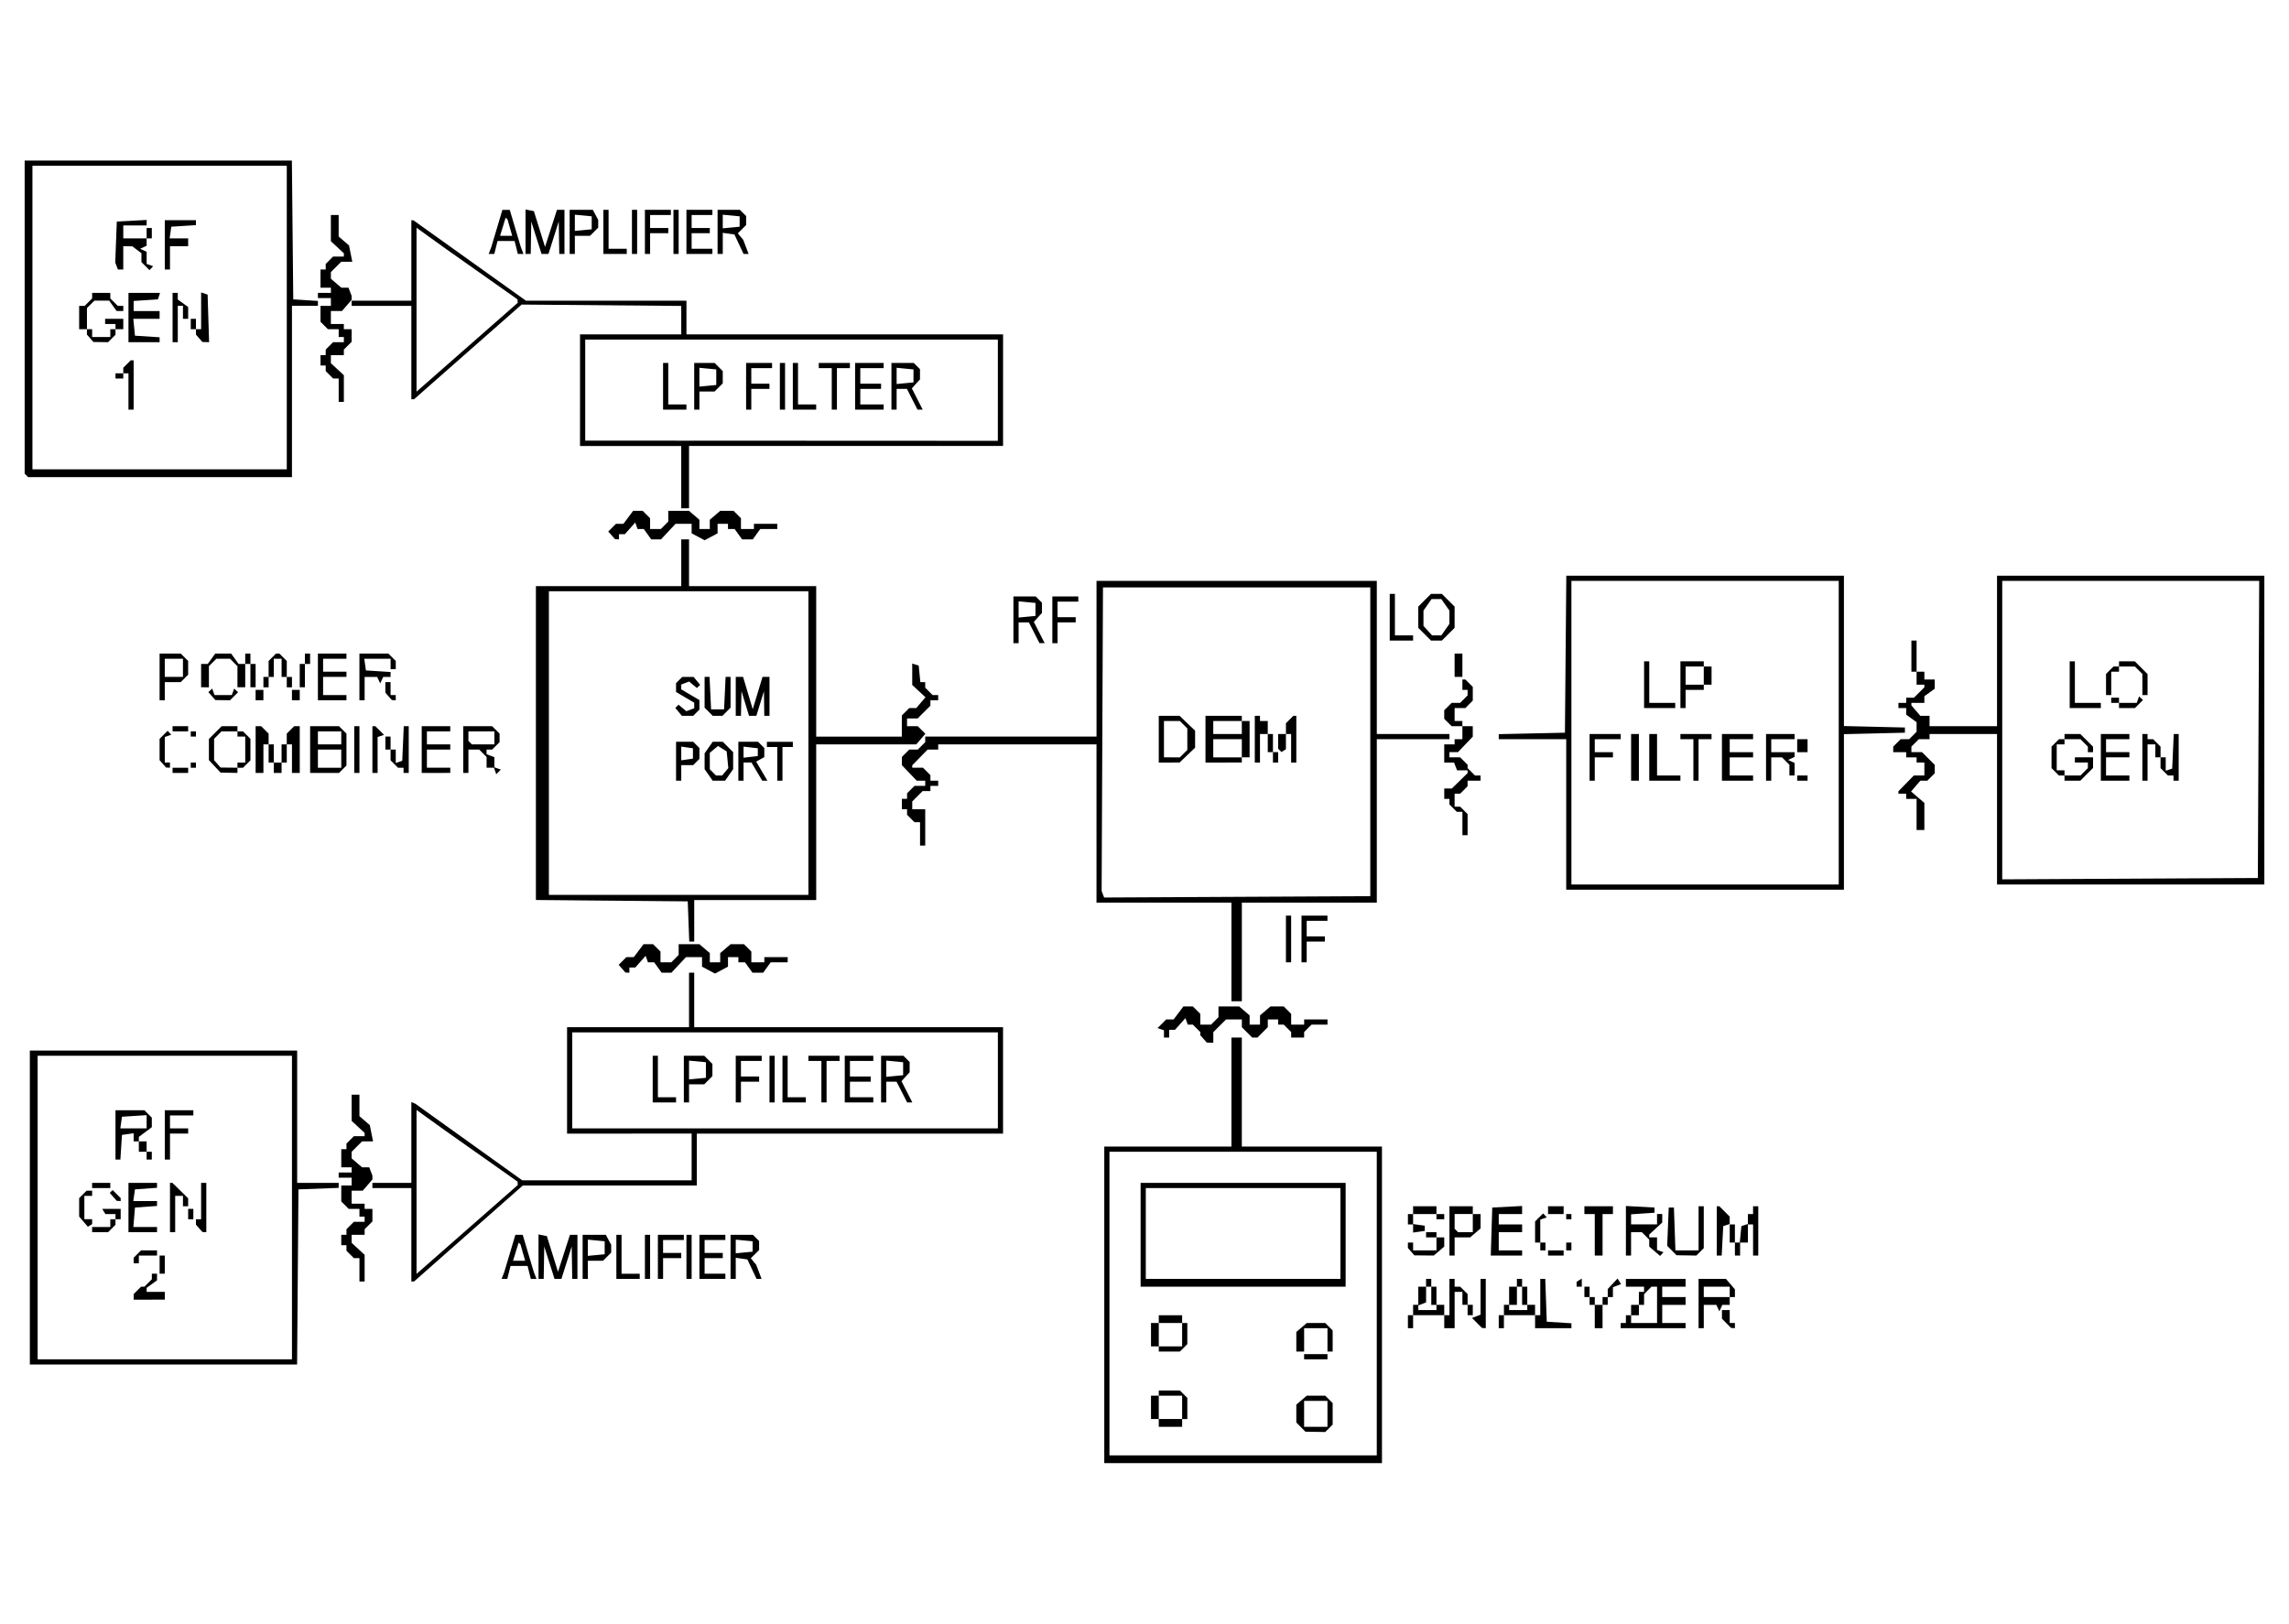 <?xml version="1.0" encoding="UTF-8" standalone="no"?>
<svg
   width="148mm"
   height="105mm"
   version="1.1"
   id="svg96"
   sodipodi:docname="Application_Note_AN009-Mini-Circuits-003.svg"
   inkscape:version="1.4.2 (ebf0e940d0, 2025-05-08)"
   inkscape:export-filename="Gilbert_cell_icon.svg"
   inkscape:export-xdpi="96"
   inkscape:export-ydpi="96"
   xml:space="preserve"
   xmlns:inkscape="http://www.inkscape.org/namespaces/inkscape"
   xmlns:sodipodi="http://sodipodi.sourceforge.net/DTD/sodipodi-0.dtd"
   xmlns="http://www.w3.org/2000/svg"
   xmlns:svg="http://www.w3.org/2000/svg"><defs
     id="defs96" /><sodipodi:namedview
     id="namedview96"
     pagecolor="#ffffff"
     bordercolor="#000000"
     borderopacity="0.25"
     inkscape:showpageshadow="2"
     inkscape:pageopacity="0.0"
     inkscape:pagecheckerboard="0"
     inkscape:deskcolor="#d1d1d1"
     showguides="true"
     inkscape:zoom="0.91770833"
     inkscape:cx="225.56186"
     inkscape:cy="206.49262"
     inkscape:window-width="1362"
     inkscape:window-height="638"
     inkscape:window-x="0"
     inkscape:window-y="20"
     inkscape:window-maximized="1"
     inkscape:current-layer="svg96"
     inkscape:document-units="mm"><inkscape:page
       x="0"
       y="0"
       width="559.37"
       height="396.85"
       id="page2"
       margin="0"
       bleed="0" /></sodipodi:namedview><style
     type="text/css"
     id="style1">
.l0{
  fill: #000000;
  stroke: #000000;
  stroke-linecap:round;
  stroke-linejoin:round;
  stroke-width: 1.2;
  fill-opacity: 0;
  stroke-opacity: 0;
}
.l1{
  fill: #00ccee;
  stroke: #00ccee;
  stroke-linecap:round;
  stroke-linejoin:round;
  stroke-width: 1.2;
}
.l2{
  fill: #4f4f4f; fill-opacity: 0.2;
  stroke: #4f4f4f;
  stroke-linecap:round;
  stroke-linejoin:round;
  stroke-width: 1.2;
}
.l3{
  fill: #cccccc; fill-opacity: 0.5;
  stroke: #cccccc;
  stroke-linecap:round;
  stroke-linejoin:round;
  stroke-width: 1.2;
}
.l4{
  fill: #88dd00;
  stroke: #88dd00;
  stroke-linecap:round;
  stroke-linejoin:round;
  stroke-width: 1.2;
}
.l5{
  fill: #bb2200;
  stroke: #bb2200;
  stroke-linecap:round;
  stroke-linejoin:round;
  stroke-width: 1.2;
}
.l6{
  fill: #00ccee; fill-opacity: 0.5;
  stroke: #00ccee;
  stroke-linecap:round;
  stroke-linejoin:round;
  stroke-width: 1.2;
}
.l7{
  fill: #ff0000; fill-opacity: 0.5;
  stroke: #ff0000;
  stroke-linecap:round;
  stroke-linejoin:round;
  stroke-width: 1.2;
}
.l8{
  fill: #ffff00; fill-opacity: 0.5;
  stroke: #ffff00;
  stroke-linecap:round;
  stroke-linejoin:round;
  stroke-width: 1.2;
}
.l9{
  fill: #ffffff; fill-opacity: 0.5;
  stroke: #ffffff;
  stroke-linecap:round;
  stroke-linejoin:round;
  stroke-width: 1.2;
}
.l10{
  fill: #ff00ff;
  stroke: #ff00ff;
  stroke-linecap:round;
  stroke-linejoin:round;
  stroke-width: 1.2;
}
.l11{
  fill: #00ff00; fill-opacity: 0.5;
  stroke: #00ff00;
  stroke-linecap:round;
  stroke-linejoin:round;
  stroke-width: 1.2;
}
.l12{
  fill: #0000ff; fill-opacity: 0.5;
  stroke: #0000ff;
  stroke-linecap:round;
  stroke-linejoin:round;
  stroke-width: 1.2;
}
.l13{
  fill: #aaaa00; fill-opacity: 0.5;
  stroke: #aaaa00;
  stroke-linecap:round;
  stroke-linejoin:round;
  stroke-width: 1.2;
}
.l14{
  fill: #aaccaa; fill-opacity: 0.2;
  stroke: #aaccaa;
  stroke-linecap:round;
  stroke-linejoin:round;
  stroke-width: 1.2;
}
.l15{
  fill: #ff7777; fill-opacity: 0.5;
  stroke: #ff7777;
  stroke-linecap:round;
  stroke-linejoin:round;
  stroke-width: 1.2;
}
.l16{
  fill: #bfff81; fill-opacity: 0.5;
  stroke: #bfff81;
  stroke-linecap:round;
  stroke-linejoin:round;
  stroke-width: 1.2;
}
.l17{
  fill: #00ffcc; fill-opacity: 0.2;
  stroke: #00ffcc;
  stroke-linecap:round;
  stroke-linejoin:round;
  stroke-width: 1.2;
}
.l18{
  fill: #ce0097; fill-opacity: 0.5;
  stroke: #ce0097;
  stroke-linecap:round;
  stroke-linejoin:round;
  stroke-width: 1.2;
}
.l19{
  fill: #d2d46b; fill-opacity: 0.2;
  stroke: #d2d46b;
  stroke-linecap:round;
  stroke-linejoin:round;
  stroke-width: 1.2;
}
.l20{
  fill: #ef6158; fill-opacity: 0.2;
  stroke: #ef6158;
  stroke-linecap:round;
  stroke-linejoin:round;
  stroke-width: 1.2;
}
.l21{
  fill: #fdb200; fill-opacity: 0.2;
  stroke: #fdb200;
  stroke-linecap:round;
  stroke-linejoin:round;
  stroke-width: 1.2;
}
text {font-family: Sans-Serif;}
</style><rect
     class="l0"
     x="-120.148"
     y="-42.066"
     width="593.277"
     height="292.312"
     id="rect1" /><path
     style="fill:#000000"
     d="m 303.785,357.611 h -33.93 v -38.687 -38.687 h 15.538 15.538 v -13.318 -13.318 h 1.268 1.268 v 13.318 13.318 h 17.124 17.124 v 38.687 38.687 z m 0,-1.903 h 32.662 v -37.101 -37.101 h -32.662 -32.662 v 37.101 37.101 z m 17.645,-5.746 -2.424,-0.038 -1.11,-1.125 -1.11,-1.125 v -2.184 -2.184 l 1.276,-1.092 1.276,-1.092 h 2.258 2.258 l 0.906,0.906 0.906,0.906 v 2.627 2.627 l -0.906,0.906 -0.906,0.906 z m 0.113,-1.231 h 2.854 v -3.171 -3.171 h -2.854 -2.854 v 3.171 3.171 z m -35.516,0 h -2.854 v -0.951 -0.951 h -0.951 -0.951 v -2.854 -2.854 h 0.951 0.951 v -0.634 -0.634 h 2.582 2.582 l 0.906,0.906 0.906,0.906 v 2.582 2.582 h -0.634 -0.634 v 0.951 0.951 z m 0,-1.903 h 2.854 v -2.854 -2.854 h -2.854 -2.854 v 2.854 2.854 z m 35.516,-14.587 h -2.854 v -0.634 -0.634 h 2.854 2.854 v 0.634 0.634 z m -35.787,-1.903 h -2.582 v -0.634 -0.634 h -0.951 -0.951 v -2.854 -2.854 h 0.951 0.951 v -0.951 -0.951 h 2.854 2.854 v 0.951 0.951 h 0.634 0.634 v 2.582 2.582 l -0.906,0.906 -0.906,0.906 z m 0.272,-1.268 h 2.854 v -2.854 -2.854 h -2.854 -2.854 v 2.854 2.854 z m 31.71,1.268 h -0.951 v -2.396 -2.396 l 1.276,-1.092 1.276,-1.092 h 2.258 2.258 l 0.906,0.906 0.906,0.906 v 2.582 2.582 h -0.634 -0.634 v -2.854 -2.854 h -2.854 -2.854 v 2.854 2.854 z m -13.953,-15.855 h -25.051 v -12.684 -12.684 h 25.051 25.051 v 12.684 12.684 z m 0,-1.903 h 23.783 v -11.099 -11.099 h -23.783 -23.783 v 11.099 11.099 z M 39.947,333.511 H 7.293 v -38.369 -38.369 h 32.662 32.662 v 16.172 16.172 h 5.074 5.074 v 0.608 0.608 l -4.915,0.185 -4.915,0.185 -0.167,21.404 -0.167,21.404 z m 0.326,-1.268 H 71.348 V 295.142 258.041 H 40.272 9.196 v 37.101 37.101 z M 36.467,317.656 h -3.805 v -0.68 -0.679 l 0.906,-0.906 0.906,-0.906 h 0.408 0.408 l 0.906,-0.906 0.906,-0.906 v -0.68 -0.679 h 0.634 0.634 v 0.811 0.811 l -1.268,0.914 -1.268,0.914 v 0.494 0.494 h 2.22 2.22 v 0.951 0.951 z m 3.171,-6.342 h -0.634 v -2.22 -2.22 h 0.634 0.634 v 2.22 2.22 z m -6.342,-2.537 h -0.634 v -0.68 -0.679 l 0.906,-0.906 0.906,-0.906 h 1.948 1.948 v 0.634 0.634 h -2.22 -2.22 v 0.951 0.951 z m -8.834,-7.61 h -1.948 v -0.634 -0.634 h 2.22 2.22 v -0.951 -0.951 h 0.634 0.634 v -0.634 -0.634 H 26.991 25.76 l -0.392,-0.634 -0.392,-0.634 h 2.257 2.257 v 1.268 1.268 H 28.856 28.222 v 0.68 0.68 l -0.906,0.906 -0.906,0.906 z m 10.419,0 h -3.488 v -6.025 -6.025 h 3.488 3.488 v 0.598 0.598 l -2.695,0.195 -2.695,0.195 -0.203,1.427 -0.203,1.427 h 2.898 2.898 v 0.598 0.598 l -2.695,0.195 -2.695,0.195 -0.197,2.378 -0.197,2.378 h 2.892 2.892 v 0.634 0.634 z m 7.293,0 h -0.634 v -6.025 -6.025 h 0.295 0.295 l 1.924,1.881 1.924,1.881 v 0.973 0.973 h -0.634 -0.634 v -1.268 -1.268 h -0.951 -0.951 v 4.439 4.439 z m 7.769,-0.024 -0.476,-0.024 -0.793,-0.9 -0.793,-0.9 v -0.661 -0.661 h 0.634 0.634 v -4.439 -4.439 h 0.634 0.634 v 6.025 6.025 z m -27.951,-1.631 -0.521,0.322 -1.064,-1.243 -1.064,-1.243 v -2.258 -2.258 l 0.906,-0.906 0.906,-0.906 h 0.68 0.68 v 0.634 0.634 h -0.951 -0.951 v 2.854 2.854 h 0.951 0.951 v 0.597 0.597 z m 24.621,-1.516 h -0.634 v -1.268 -1.268 h 0.634 0.634 v 1.268 1.268 z m -17.599,-4.464 -0.476,-0.024 -0.857,-0.969 -0.857,-0.969 0.351,-0.351 0.351,-0.351 0.982,0.982 0.982,0.982 v 0.362 0.362 z m -4.281,-3.147 h -2.22 v -0.634 -0.634 h 2.22 2.22 v 0.634 0.634 z m 4.088,-6.976 h -0.599 v -6.025 -6.025 h 3.533 3.533 l 0.906,0.906 0.906,0.906 v 1.163 1.163 l -1.586,1.191 -1.586,1.191 v 0.545 0.545 h 0.951 0.951 v 1.268 1.268 h 0.634 0.634 v 0.951 0.951 h -0.634 -0.634 v -0.951 -0.951 h -0.951 -0.951 v -1.268 -1.268 h -0.634 -0.634 v -0.995 -0.995 l -1.427,0.203 -1.427,0.203 -0.193,3.012 -0.193,3.012 z m 3.796,-7.61 h 3.215 v -1.62 -1.62 l -3.012,0.193 -3.012,0.193 -0.203,1.427 -0.203,1.427 z m 8.289,7.61 h -0.634 v -6.025 -6.025 h 3.488 3.488 v 0.634 0.634 h -2.854 -2.854 v 1.586 1.586 h 2.22 2.22 v 0.634 0.634 h -2.22 -2.22 v 3.171 3.171 z m 303.785,41.223 h -0.634 v -1.586 -1.586 h 0.634 0.634 v -1.268 -1.268 h 0.634 0.634 v -2.22 -2.22 h 0.951 0.951 v -0.951 -0.951 h 0.634 0.634 v 0.951 0.951 h 0.634 0.634 v 2.22 2.22 h 0.951 0.951 v 1.268 1.268 h -3.805 -3.805 v 1.586 1.586 z m 4.122,-4.439 h 2.22 v -0.634 -0.634 h -0.634 -0.634 v -2.22 -2.22 h -0.634 -0.634 v 1.923 1.923 l -0.951,0.365 -0.951,0.365 v 0.566 0.566 z m 5.391,4.439 h -1.268 v -1.586 -1.586 h 0.634 0.634 v -4.439 -4.439 h 0.634 0.634 v 0.951 0.951 h 0.679 0.68 l 0.906,0.906 0.906,0.906 v 1.314 1.314 h 0.634 0.634 v 1.268 1.268 h -0.634 -0.634 v -1.268 -1.268 h -0.634 -0.634 v -1.586 -1.586 h -0.951 -0.951 v 4.439 4.439 z m 8.403,-0.038 -0.476,-0.038 -1.204,-1.215 -1.204,-1.215 1.045,-0.401 1.045,-0.401 v -4.372 -4.372 h 0.634 0.634 v 6.025 6.025 z m 4.281,0.038 h -0.634 v -1.586 -1.586 h 0.634 0.634 v -1.268 -1.268 h 0.634 0.634 v -2.22 -2.22 h 0.951 0.951 v -0.951 -0.951 h 0.634 0.634 v 0.951 0.951 h 0.634 0.634 v 2.22 2.22 h 0.951 0.951 v 1.268 1.268 h -3.805 -3.805 v 1.586 1.586 z m 4.122,-4.439 h 2.22 v -0.634 -0.634 h -0.634 -0.634 v -2.22 -2.22 h -0.634 -0.634 v 2.22 2.22 h -0.951 -0.951 v 0.634 0.634 z m 8.562,4.439 h -4.439 v -1.586 -1.586 h 0.634 0.634 v -4.439 -4.439 h 0.609 0.609 l 0.184,5.232 0.184,5.232 3.012,0.193 3.012,0.193 v 0.599 0.599 z m 11.099,0 h -0.951 v -2.854 -2.854 h -0.634 -0.634 v -0.951 -0.951 h -0.634 -0.634 v -1.268 -1.268 h 0.634 0.634 v 1.268 1.268 h 0.634 0.634 v 0.951 0.951 h 0.951 0.951 v -0.951 -0.951 h 0.634 0.634 v -0.978 -0.978 l 1.201,-1.29 1.201,-1.29 0.424,0.686 0.424,0.686 -0.992,0.38 -0.992,0.38 v 1.201 1.201 h -0.634 -0.634 v 0.951 0.951 h -0.634 -0.634 v 2.854 2.854 z m 13.318,0 h -7.928 v -0.634 -0.634 h 0.634 0.634 v -0.951 -0.951 h 0.634 0.634 v -1.268 -1.268 h 0.951 0.951 v -1.586 -1.586 h 0.634 0.634 v -0.634 -0.634 h -2.22 -2.22 v -0.951 -0.951 h 7.293 7.293 v 0.951 0.951 h -2.854 -2.854 v 1.268 1.268 h 2.854 2.854 v 0.951 0.951 h -2.854 -2.854 v 2.22 2.22 h 2.854 2.854 v 0.634 0.634 z m -2.22,-1.268 h 3.171 v -4.439 -4.439 h -0.68 -0.68 l -0.906,0.906 -0.906,0.906 v 1.314 1.314 h -0.634 -0.634 v 1.268 1.268 h -0.951 -0.951 v 0.951 0.951 z m 13.953,1.268 h -0.634 v -6.025 -6.025 h 3.347 3.347 l 1.092,1.276 1.092,1.276 v 0.944 0.944 h -0.634 -0.634 v 0.951 0.951 h -0.898 -0.898 l -0.37,0.793 -0.37,0.793 -0.37,-0.793 -0.37,-0.793 h -1.533 -1.533 v 2.854 2.854 z m 3.805,-7.61 h 3.171 v -1.268 -1.268 h -3.171 -3.171 v 1.268 1.268 z m 3.964,7.573 -0.476,-0.038 -1.11,-1.125 -1.11,-1.125 v -1.057 -1.057 h 0.951 0.951 v 1.586 1.586 h 0.634 0.634 v 0.634 0.634 z M 385.915,314.485 h -0.634 v -0.597 -0.597 l 0.634,-0.392 0.634,-0.392 v 0.989 0.989 z M 88.472,313.217 h -0.634 v -2.854 -2.854 H 87.158 86.479 l -0.906,-0.906 -0.906,-0.906 v -0.68 -0.679 h -0.634 -0.634 v -1.268 -1.268 h 0.634 0.634 v -0.68 -0.679 l 0.906,-0.906 0.906,-0.906 H 87.792 89.106 v -0.634 -0.634 h -0.634 -0.634 v -0.951 -0.951 H 86.524 85.21 l -0.906,-0.906 -0.906,-0.906 v -1.948 -1.948 h 1.268 1.268 v -0.951 -0.951 h -1.586 -1.586 v -0.634 -0.634 h 1.586 1.586 v -0.634 -0.634 h -1.268 -1.268 v -2.22 -2.22 h 0.634 0.634 v -0.68 -0.679 l 0.906,-0.906 0.906,-0.906 H 87.792 89.106 v -0.403 -0.403 l -1.586,-1.469 -1.586,-1.469 v -3.201 -3.201 h 0.951 0.951 v 2.621 2.621 l 1.267,1.099 1.267,1.099 0.398,1.988 0.398,1.988 h -1.348 -1.348 l -1.268,1.268 -1.268,1.268 v 0.81 0.81 l 1.276,1.092 1.276,1.092 h 0.876 0.876 l 0.385,1.003 0.385,1.003 v 0.485 0.485 l -1.184,1.365 -1.184,1.365 h -1.353 -1.353 v 1.586 1.586 H 87.52 89.106 v 0.634 0.634 h 0.951 0.951 v 1.54 1.54 l -0.951,0.951 -0.951,0.951 v 0.679 0.68 h -1.586 -1.586 v 0.982 0.982 l 1.586,1.469 1.586,1.469 v 3.257 3.257 z m 12.38,0 h -0.33 v -11.416 -11.416 h -4.757 -4.757 v -0.634 -0.634 h 4.757 4.757 v -9.883 -9.883 l 0.491,0.211 0.491,0.211 13.055,9.355 13.055,9.355 h 20.701 20.701 v -5.708 -5.708 H 153.795 138.574 v -13.001 -13.001 h 14.904 14.904 v -6.659 -6.659 h 0.634 0.634 v 6.659 6.659 h 37.735 37.735 v 13.001 13.001 H 207.703 170.284 v 6.342 6.342 h -21.259 -21.259 l -13.293,11.733 -13.293,11.733 z m 13.306,-12.716 12.367,-10.858 -0.026,-0.421 -0.026,-0.421 -8.694,-6.133 -8.694,-6.133 -3.647,-2.622 -3.647,-2.622 v 20.034 20.034 z m 77.69,-24.702 h 52.005 v -11.733 -11.733 h -52.005 -52.005 v 11.733 11.733 z m -29.491,-6.342 h -2.854 v -5.708 -5.708 h 0.634 0.634 v 5.074 5.074 h 2.22 2.22 v 0.634 0.634 z m 5.391,0 h -0.634 v -5.708 -5.708 h 2.492 2.492 l 0.997,0.997 0.997,0.997 v 1.495 1.495 l -0.997,0.997 -0.997,0.997 h -1.857 -1.857 v 2.22 2.22 z m 2.695,-5.826 2.061,-0.199 v -1.903 -1.903 l -2.061,-0.199 -2.061,-0.199 v 2.3 2.3 z m 9.989,5.826 h -0.634 v -5.708 -5.708 h 3.171 3.171 v 0.634 0.634 h -2.537 -2.537 v 1.903 1.903 h 2.22 2.22 v 0.634 0.634 h -2.22 -2.22 v 2.537 2.537 z m 8.245,0 h -0.634 v -5.708 -5.708 h 0.634 0.634 v 5.708 5.708 z m 5.391,0 h -2.854 v -5.708 -5.708 h 0.634 0.634 v 5.074 5.074 h 2.22 2.22 v 0.634 0.634 z m 7.293,0 h -0.634 v -5.074 -5.074 h -1.586 -1.586 v -0.634 -0.634 h 3.805 3.805 v 0.634 0.634 h -1.586 -1.586 v 5.074 5.074 z m 8.562,0 h -3.488 v -5.708 -5.708 h 3.488 3.488 v 0.634 0.634 h -2.854 -2.854 v 1.903 1.903 h 2.537 2.537 v 0.634 0.634 h -2.537 -2.537 v 1.903 1.903 h 2.854 2.854 v 0.634 0.634 z m 6.025,0 h -0.634 v -5.708 -5.708 h 2.727 2.727 l 0.761,0.761 0.761,0.761 v 1.25 1.25 l -0.995,1.099 -0.995,1.099 1.325,2.597 1.325,2.597 h -0.634 -0.634 l -1.294,-2.537 -1.294,-2.537 h -1.256 -1.256 v 2.537 2.537 z m 2.695,-6.46 2.061,-0.199 v -1.586 -1.586 l -2.061,-0.199 -2.061,-0.199 v 1.983 1.983 z m -95.369,49.586 h -0.69 l 0.334,-0.87 0.334,-0.87 1.346,-4.52 1.346,-4.52 h 0.898 0.898 l 1.346,4.52 1.346,4.52 0.334,0.87 0.334,0.87 h -0.69 -0.69 l -0.398,-1.586 -0.398,-1.586 h -2.082 -2.082 l -0.398,1.586 -0.398,1.586 z m 3.583,-4.439 h 1.482 l -0.57,-1.989 -0.57,-1.989 -0.23,-0.23 -0.23,-0.23 -0.681,2.219 -0.681,2.219 z m 5.376,4.439 h -0.634 v -5.437 -5.437 l 1.02,0.205 1.02,0.205 1.363,4.371 1.363,4.371 1.459,-4.53 1.459,-4.53 h 0.915 0.915 v 5.391 5.391 h -0.634 -0.634 l -0.067,-3.964 -0.067,-3.964 -1.257,3.964 -1.257,3.964 h -0.841 -0.841 l -1.257,-3.964 -1.257,-3.964 -0.067,3.964 -0.067,3.964 z m 10.782,0 h -0.634 v -5.391 -5.391 h 2.832 2.832 l 0.657,1.227 0.657,1.227 v 0.948 0.948 l -0.997,0.997 -0.997,0.997 h -1.857 -1.857 v 2.22 2.22 z m 2.695,-5.826 2.061,-0.199 v -1.586 -1.586 l -2.061,-0.199 -2.061,-0.199 v 1.983 1.983 z m 7.769,5.826 h -2.854 v -5.391 -5.391 h 0.634 0.634 v 4.757 4.757 h 2.22 2.22 v 0.634 0.634 z m 4.757,0 h -0.634 v -5.391 -5.391 h 0.634 0.634 v 5.391 5.391 z m 3.171,0 h -0.634 v -5.391 -5.391 h 3.171 3.171 v 0.634 0.634 h -2.537 -2.537 v 1.586 1.586 h 2.22 2.22 v 0.634 0.634 h -2.22 -2.22 v 2.537 2.537 z m 6.976,0 h -0.634 v -5.391 -5.391 h 0.634 0.634 v 5.391 5.391 z m 5.708,0 h -3.171 v -5.391 -5.391 h 3.171 3.171 v 0.634 0.634 h -2.537 -2.537 v 1.586 1.586 h 2.22 2.22 v 0.634 0.634 h -2.22 -2.22 v 1.903 1.903 h 2.537 2.537 v 0.634 0.634 z m 5.074,0 h -0.634 v -5.391 -5.391 h 2.727 2.727 l 0.761,0.761 0.761,0.761 v 1.096 1.096 l -1.014,1.014 -1.014,1.014 0.66,0.796 0.661,0.796 0.655,1.723 0.655,1.723 h -0.614 -0.614 l -1.117,-2.378 -1.117,-2.378 -1.424,-0.203 -1.424,-0.203 v 2.581 2.581 z m 2.695,-6.46 2.061,-0.199 v -1.268 -1.268 l -2.061,-0.199 -2.061,-0.199 v 1.666 1.666 z m 166.155,0.728 -2.371,-0.024 -0.793,-0.9 -0.793,-0.9 v -0.661 -0.661 h 0.634 0.634 v 0.951 0.951 h 2.854 2.854 v -1.586 -1.586 h -1.268 -1.268 v -0.634 -0.634 h 1.268 1.268 v 0.634 0.634 h 0.951 0.951 v 1.127 1.127 l -1.276,1.092 -1.276,1.092 z m 6.825,0.024 h -0.634 v -6.025 -6.025 h 2.854 2.854 v 0.951 0.951 h 0.951 0.951 v 1.762 1.762 l -1.276,1.092 -1.276,1.092 h -1.895 -1.895 v 2.22 2.22 z m 3.277,-5.708 h 1.797 v -2.22 -2.22 h -2.22 -2.22 v 1.797 1.797 l 0.423,0.423 0.423,0.423 z m 10.018,5.708 h -3.829 l 0.182,-5.866 0.182,-5.866 3.647,-0.19 3.647,-0.19 v 0.983 0.983 h -2.854 -2.854 v 1.268 1.268 h 2.854 2.854 v 0.951 0.951 h -2.854 -2.854 v 2.22 2.22 h 2.854 2.854 v 0.634 0.634 z m 12.074,0 h -1.903 v -0.634 -0.634 h 1.903 1.903 v 0.634 0.634 z m 10.464,0 h -0.951 v -5.074 -5.074 h -1.268 -1.268 v -0.951 -0.951 h 3.488 3.488 v 0.951 0.951 h -1.268 -1.268 v 5.074 5.074 z m 7.293,0 h -0.634 v -6.057 -6.057 l 3.495,0.19 3.495,0.19 0.002,0.634 0.002,0.634 -2.864,0.193 -2.864,0.193 v 1.234 1.234 h 3.171 3.171 v -1.268 -1.268 h 0.634 0.634 v 1.037 1.037 l -1.586,1.469 -1.586,1.469 v 0.347 0.347 h 0.951 0.951 v 1.533 1.533 l 0.793,0.283 0.793,0.283 -0.415,0.449 -0.415,0.449 -1.329,-1.138 -1.329,-1.138 v -0.856 -0.856 l -0.906,-0.906 -0.906,-0.906 h -1.314 -1.314 v 2.854 2.854 z m 14.156,-0.038 -2.424,-0.038 -1.139,-1.153 -1.139,-1.153 0.188,-4.675 0.188,-4.675 h 0.634 0.634 l 0.184,5.232 0.184,5.232 h 2.828 2.828 v -5.391 -5.391 h 0.634 0.634 v 5.119 5.119 l -0.906,0.906 -0.906,0.906 z m 8.009,0.038 h -0.603 v -6.025 -6.025 h 0.317 0.317 l 1.268,1.268 1.268,1.268 v 0.951 0.951 h 0.634 0.634 v 2.22 2.22 h 0.594 0.594 l 0.199,-2.012 0.199,-2.012 0.793,-0.26 0.793,-0.26 v 2.273 2.273 h -0.951 -0.951 v 1.586 1.586 h -0.634 -0.634 v -1.586 -1.586 h -0.634 -0.634 v -2.273 -2.273 l -0.793,0.262 -0.793,0.262 -0.19,3.597 -0.19,3.597 z m 8.911,0 h -0.634 v -3.805 -3.805 h -0.634 -0.634 v -1.268 -1.268 h 0.634 0.634 v -0.951 -0.951 h 0.634 0.634 v 6.025 6.025 z m -52.005,-1.268 h -0.634 v -0.951 -0.951 h -0.634 -0.634 v -2.582 -2.582 l 0.982,-0.982 0.982,-0.982 0.445,0.479 0.445,0.479 -0.793,0.283 -0.793,0.283 v 2.801 2.801 h 0.634 0.634 v 0.951 0.951 z m 6.342,0 h -0.634 v -0.951 -0.951 h 0.634 0.634 v 0.951 0.951 z m -36.625,-4.554 -1.427,0.203 v -0.995 -0.995 h -0.634 -0.634 v -1.268 -1.268 h 0.634 0.634 v -0.951 -0.951 h 2.854 2.854 v 0.951 0.951 h 0.951 0.951 v 0.634 0.634 h -0.951 -0.951 v -0.634 -0.634 h -2.854 -2.854 v 1.224 1.224 l 1.427,0.203 1.427,0.203 v 0.634 0.634 z m 36.625,-3.057 h -0.634 v -0.634 -0.634 h 0.634 0.634 v 0.634 0.634 z m -3.171,-1.268 h -1.903 v -0.951 -0.951 h 1.903 1.903 v 0.951 0.951 z m -84.508,-41.882 -0.793,-0.024 -0.793,-0.9 -0.793,-0.9 v -0.389 -0.389 l -0.906,-0.906 -0.906,-0.906 h -0.627 -0.627 l -0.285,-0.793 -0.285,-0.793 -1.27,1.427 -1.27,1.427 h -0.718 -0.718 v 0.951 0.951 h -0.634 -0.634 v -0.898 -0.898 l -0.787,-0.262 -0.787,-0.262 1.059,-1.059 1.059,-1.059 h 0.908 0.908 l 1.191,-1.586 1.191,-1.586 h 1.163 1.163 l 0.906,0.906 0.906,0.906 v 1.314 1.314 h 1.314 1.314 l 0.906,-0.906 0.906,-0.906 v -1.314 -1.314 h 2.53 2.53 l 1.276,1.092 1.276,1.092 v 1.127 1.127 h 1.268 1.268 v -1.127 -1.127 l 1.276,-1.092 1.276,-1.092 h 1.624 1.624 l 0.906,0.906 0.906,0.906 v 1.314 1.314 h 1.586 1.586 v -0.634 -0.634 h 2.854 2.854 v 0.634 0.634 h -1.948 -1.948 l -0.906,0.906 -0.906,0.906 v 0.68 0.679 h -1.586 -1.586 v -0.679 -0.68 l -0.906,-0.906 -0.906,-0.906 h -0.679 -0.68 v -0.634 -0.634 h -1.268 -1.268 v 0.951 0.951 l -1.268,1.268 -1.268,1.268 h -0.634 -0.634 l -1.268,-1.268 -1.268,-1.268 v -0.951 -0.951 h -1.931 -1.931 l -1.557,1.557 -1.557,1.557 v 1.297 1.297 z m 6.501,-10.123 h -1.268 V 232.672 220.622 h -16.489 -16.489 v -19.343 -19.343 h -19.343 -19.343 v 0.634 0.634 h -1.29 -1.29 l -1.881,1.924 -1.881,1.924 v 0.295 0.295 h 1.314 1.314 l 0.906,0.906 0.906,0.906 v 0.679 0.68 h 0.951 0.951 v 0.634 0.634 h -0.951 -0.951 v 0.634 0.634 h -0.951 -0.951 l -1.268,1.268 -1.268,1.268 v 0.951 0.951 h 1.586 1.586 v 4.439 4.439 h -0.634 -0.634 v -2.854 -2.854 h -0.68 -0.68 l -0.906,-0.906 -0.906,-0.906 v -0.679 -0.68 h -0.634 -0.634 v -1.268 -1.268 h 0.634 0.634 v -0.679 -0.68 l 0.906,-0.906 0.906,-0.906 h 1.314 1.314 v -0.634 -0.634 h -1.041 -1.041 l -1.813,-1.897 -1.813,-1.897 v -1.002 -1.002 l 0.906,-0.906 0.906,-0.906 h 1.042 1.042 l 0.906,-0.906 0.906,-0.906 v -0.679 -0.68 h 20.929 20.929 V 161.007 141.981 h 34.247 34.247 v 18.709 18.709 h 8.879 8.879 v 0.634 0.634 h -8.879 -8.879 v 19.977 19.977 h -16.489 -16.489 v 12.05 12.05 z m 0.141,-25.521 32.521,-0.164 V 181.302 143.566 h -32.662 -32.662 l -0.165,37.101 -0.165,37.101 0.305,0.799 0.305,0.799 z m -16.624,-32.826 h -2.543 v -5.708 -5.708 h 2.543 2.543 l 1.897,1.813 1.897,1.813 v 2.082 2.082 l -1.897,1.813 -1.897,1.813 z m 0.674,-1.268 h 1.948 l 0.906,-0.906 0.906,-0.906 v -2.627 -2.627 l -0.906,-0.906 -0.906,-0.906 h -1.948 -1.948 v 4.439 4.439 z m 12.639,1.268 h -4.439 v -5.708 -5.708 h 4.439 4.439 v 0.634 0.634 h 0.951 0.951 v 4.439 4.439 h -0.951 -0.951 v 0.634 0.634 z m 0.951,-1.268 h 3.488 v -2.22 -2.22 h -3.488 -3.488 v 2.22 2.22 z m 0,-5.708 h 3.488 v -1.586 -1.586 h -3.488 -3.488 v 1.586 1.586 z m 7.293,6.976 h -0.634 v -5.708 -5.708 h 0.634 0.634 v 0.634 0.634 h 0.951 0.951 v 1.586 1.586 h 0.634 0.634 v 2.22 2.22 h 0.634 0.634 v 1.268 1.268 h -0.634 -0.634 v -1.268 -1.268 h -0.634 -0.634 v -2.22 -2.22 h -0.951 -0.951 v 3.488 3.488 z m 8.879,0 h -0.634 v -3.488 -3.488 h -0.634 -0.634 v -1.314 -1.314 l 0.906,-0.906 0.906,-0.906 h 0.362 0.362 v 5.708 5.708 z m -2.448,-2.909 -0.546,0.337 -0.406,-0.406 -0.406,-0.406 v -1.797 -1.797 h 0.951 0.951 v 1.865 1.865 z m -160.384,54.255 -0.476,-0.024 -0.828,-0.938 -0.828,-0.938 0.941,-0.941 0.941,-0.941 h 0.908 0.908 l 1.191,-1.586 1.191,-1.586 h 1.163 1.163 l 0.906,0.906 0.906,0.906 v 1.314 1.314 h 1.314 1.314 l 0.906,-0.906 0.906,-0.906 v -1.314 -1.314 h 2.53 2.53 l 1.276,1.092 1.276,1.092 v 1.127 1.127 h 1.268 1.268 v -1.127 -1.127 l 1.276,-1.092 1.276,-1.092 h 1.624 1.624 l 0.906,0.906 0.906,0.906 v 1.314 1.314 h 1.586 1.586 v -0.634 -0.634 h 2.854 2.854 v 0.634 0.634 h -2.08 -2.08 l -0.914,1.268 -0.914,1.268 h -1.306 -1.306 l -0.914,-1.268 -0.914,-1.268 h -0.811 -0.811 v -0.634 -0.634 h -1.268 -1.268 v 1.161 1.161 l -1.586,0.849 -1.586,0.849 -1.586,-0.849 -1.586,-0.849 v -1.161 -1.161 h -1.965 -1.965 l -1.777,1.903 -1.777,1.903 h -1.191 -1.191 l -0.914,-1.268 -0.914,-1.268 h -0.758 -0.758 l -0.285,-0.793 -0.285,-0.793 -1.27,1.427 -1.27,1.427 h -0.718 -0.718 v 0.634 0.634 z m 161.564,-2.513 h -0.634 v -5.708 -5.708 h 0.634 0.634 v 5.708 5.708 z m 3.805,0 h -0.634 v -5.708 -5.708 h 3.171 3.171 v 0.634 0.634 h -2.537 -2.537 v 1.903 1.903 h 2.22 2.22 v 0.634 0.634 h -2.22 -2.22 v 2.537 2.537 z M 169.043,230.136 h -0.608 l -0.185,-4.915 -0.185,-4.915 -18.551,-0.168 -18.551,-0.168 v -38.36 -38.36 h 17.758 17.758 v -5.708 -5.708 h 0.951 0.951 v 5.708 5.708 h 15.538 15.538 v 18.392 18.392 h 10.464 10.464 v -2.582 -2.582 l 0.906,-0.906 0.906,-0.906 h 0.856 0.856 l 1.13,-1.319 1.13,-1.319 -1.623,-1.504 -1.623,-1.504 v -2.62 -2.62 l 0.793,0.26 0.793,0.26 0.199,2.012 0.199,2.012 h 0.594 0.594 v 0.679 0.68 l 0.906,0.906 0.906,0.906 h 0.679 0.68 v 0.634 0.634 h -0.951 -0.951 v 0.663 0.663 l -1.557,1.557 -1.557,1.557 h -1.297 -1.297 v 0.951 0.951 h 1.314 1.314 l 0.924,0.924 0.924,0.924 -1.11,1.296 -1.11,1.296 H 211.684 199.458 v 19.026 19.026 h -14.904 -14.904 v 5.074 5.074 z m -3.198,-11.416 h 31.71 v -37.101 -37.101 h -31.71 -31.71 v 37.101 37.101 z m 0,-27.905 h -0.634 v -4.757 -4.757 h 2.093 2.093 l 0.761,0.761 0.761,0.761 v 1.332 1.332 l -0.761,0.761 -0.761,0.761 h -1.459 -1.459 v 1.903 1.903 z m 2.061,-5.188 1.427,-0.203 v -1.268 -1.268 l -1.427,-0.203 -1.427,-0.203 v 1.674 1.674 z m 7.769,5.188 h -1.514 l -0.987,-1.41 -0.987,-1.41 v -1.937 -1.937 l 0.987,-1.41 0.987,-1.41 h 1.232 1.232 l 1.268,1.268 1.268,1.268 v 2.079 2.079 l -0.987,1.41 -0.987,1.41 z m 0.049,-1.268 h 0.747 l 0.755,-0.91 0.755,-0.91 -0.202,-2.039 -0.202,-2.039 -1.057,-0.661 -1.057,-0.661 -1.004,0.834 -1.004,0.834 v 2.015 2.015 l 0.761,0.761 0.761,0.761 z m 5.342,1.268 h -0.634 v -4.757 -4.757 h 2.41 2.41 l 0.761,0.761 0.761,0.761 v 1.11 1.11 l -0.994,0.556 -0.994,0.556 1.374,2.329 1.374,2.329 h -0.634 -0.634 l -1.31,-2.22 -1.31,-2.22 h -0.973 -0.973 v 2.22 2.22 z m 2.378,-5.824 1.744,-0.201 v -0.951 -0.951 l -1.744,-0.201 -1.744,-0.201 v 1.353 1.353 z m 7.135,5.824 h -0.634 v -4.122 -4.122 h -1.268 -1.268 v -0.634 -0.634 h 3.171 3.171 v 0.634 0.634 h -1.268 -1.268 v 4.122 4.122 z m -22.564,-15.855 h -1.381 l -0.802,-0.967 -0.802,-0.967 0.392,-0.392 0.392,-0.392 0.959,0.796 0.959,0.796 0.959,-0.368 0.959,-0.368 v -0.675 -0.675 l -2.22,-1.31 -2.22,-1.31 v -1.079 -1.079 l 0.761,-0.761 0.761,-0.761 h 1.381 1.381 l 0.802,0.967 0.802,0.967 -0.392,0.392 -0.392,0.392 -0.959,-0.796 -0.959,-0.796 -0.959,0.368 -0.959,0.368 v 0.591 0.591 l 2.22,1.31 2.22,1.31 v 1.163 1.163 l -0.761,0.761 -0.761,0.761 z m 7.343,0 h -1.178 l -0.997,-0.997 -0.997,-0.997 v -3.76 -3.76 h 0.604 0.604 l 0.189,3.964 0.189,3.964 h 1.586 1.586 l 0.189,-3.964 0.189,-3.964 h 0.604 0.604 v 3.76 3.76 l -0.997,0.997 -0.997,0.997 z m 5.074,0 h -0.634 v -4.757 -4.757 h 0.896 0.896 l 1.179,3.95 1.179,3.95 1.196,-3.95 1.196,-3.95 h 0.851 0.851 v 4.757 4.757 h -0.634 -0.634 l -0.044,-3.012 -0.044,-3.012 -0.926,3.012 -0.926,3.012 h -0.895 -0.895 l -0.922,-3.012 -0.922,-3.012 -0.066,3.012 -0.066,3.012 z m 236.242,42.492 H 382.744 V 199.059 180.667 h -8.245 -8.245 v -0.615 -0.615 l 8.086,-0.177 8.086,-0.177 0.168,-19.185 0.168,-19.185 h 33.921 33.921 v 18.372 18.372 l 7.452,0.179 7.452,0.179 v 0.634 0.634 l -7.452,0.179 -7.452,0.179 v 19.006 19.006 z m 0,-1.268 h 32.662 V 179.082 141.981 h -32.662 -32.662 v 37.101 37.101 z m -27.588,-25.368 h -0.634 v -5.708 -5.708 h 3.805 3.805 v 0.634 0.634 h -3.171 -3.171 v 1.586 1.586 h 2.22 2.22 v 0.634 0.634 h -2.22 -2.22 v 2.854 2.854 z m 10.464,0 h -0.951 v -5.708 -5.708 h 0.951 0.951 v 5.708 5.708 z m 7.293,0 h -3.805 v -5.708 -5.708 h 0.951 0.951 v 5.074 5.074 h 2.854 2.854 v 0.634 0.634 z m 7.61,0 h -0.634 v -5.074 -5.074 h -1.586 -1.586 v -0.634 -0.634 h 3.805 3.805 v 0.634 0.634 h -1.586 -1.586 v 5.074 5.074 z m 10.147,0 h -3.805 v -5.708 -5.708 h 3.805 3.805 v 0.634 0.634 h -2.854 -2.854 v 1.586 1.586 h 2.854 2.854 v 0.634 0.634 h -2.854 -2.854 v 2.22 2.22 h 2.854 2.854 v 0.634 0.634 z m 7.61,0 h -0.634 v -5.708 -5.708 h 3.488 3.488 v 0.634 0.634 h -2.854 -2.854 v 1.586 1.586 h 2.854 2.854 v 0.581 0.581 l -0.793,0.37 -0.793,0.37 0.793,0.37 0.793,0.37 v 1.533 1.533 h -0.634 -0.634 v -1.314 -1.314 l -0.906,-0.906 -0.906,-0.906 h -1.314 -1.314 v 2.854 2.854 z m 8.245,0 h -1.268 v -0.634 -0.634 h 1.268 1.268 v 0.634 0.634 z m 0,-6.976 h -1.268 v -1.586 -1.586 h 1.268 1.268 v 1.586 1.586 z M 405.575,173.057 h -3.805 v -5.708 -5.708 h 0.634 0.634 v 5.074 5.074 h 3.171 3.171 v 0.634 0.634 z m 5.708,0 h -0.634 v -5.708 -5.708 h 2.854 2.854 v 0.634 0.634 h 0.951 0.951 v 2.22 2.22 h -0.951 -0.951 v 0.634 0.634 h -2.22 -2.22 v 2.22 2.22 z m 2.854,-5.708 h 2.22 v -2.22 -2.22 h -2.22 -2.22 v 2.22 2.22 z m 106.547,48.834 H 488.022 V 197.791 179.399 h -8.245 -8.245 v 0.634 0.634 h -1.314 -1.314 l -0.906,0.906 -0.906,0.906 v 0.679 0.68 h 1.297 1.297 l 1.557,1.557 1.557,1.557 v 1.025 1.025 l -0.906,0.906 -0.906,0.906 h -0.856 -0.856 l -1.131,1.32 -1.13,1.32 1.624,1.395 1.624,1.395 v 3.309 3.309 h -0.951 -0.951 v -3.805 -3.805 h -1.268 -1.268 v -0.634 -0.634 h -0.951 -0.951 v -0.295 -0.295 l 1.881,-1.924 1.881,-1.924 h 1.29 1.29 v -1.586 -1.586 h -0.951 -0.951 v -0.634 -0.634 h -1.268 -1.268 v -0.634 -0.634 h -1.586 -1.586 v -0.68 -0.679 l 0.906,-0.906 0.906,-0.906 h 1.042 1.042 l 0.906,-0.906 0.906,-0.906 v -1.174 -1.174 l -1.268,-0.914 -1.268,-0.914 v -0.811 -0.811 h -0.951 -0.951 v -0.634 -0.634 h 0.951 0.951 v -0.634 -0.634 h 0.951 0.951 l 1.268,-1.268 1.268,-1.268 v -0.317 -0.317 h -0.951 -0.951 v -1.586 -1.586 h -0.634 -0.634 v -3.805 -3.805 h 0.634 0.634 v 3.805 3.805 h 0.951 0.951 v 0.951 0.951 h 1.268 1.268 v 1.128 1.128 l -1.268,0.914 -1.268,0.914 v 0.811 0.811 h -1.586 -1.586 v 0.31 0.31 l 1.092,1.276 1.092,1.276 h 1.127 1.127 v 1.268 1.268 h 8.245 8.245 V 159.104 140.712 h 32.662 32.662 v 37.735 37.735 z m -0.159,-1.421 31.235,-0.165 0.164,-36.308 0.164,-36.308 h -31.398 -31.398 v 36.473 36.473 z m -14.082,-23.947 h -1.931 v -0.634 -0.634 h -0.679 -0.68 l -0.906,-0.906 -0.906,-0.906 v -2.627 -2.627 l 0.906,-0.906 0.906,-0.906 h 0.68 0.679 v -0.634 -0.634 h 1.931 1.931 l 1.557,1.557 1.557,1.557 v 0.663 0.663 h -0.634 -0.634 v -0.68 -0.679 l -0.906,-0.906 -0.906,-0.906 h -1.948 -1.948 v 0.634 0.634 h -0.951 -0.951 v 3.171 3.171 h 0.951 0.951 v 0.634 0.634 h 1.948 1.948 l 0.906,-0.906 0.906,-0.906 v -0.68 -0.679 h -1.586 -1.586 v -0.634 -0.634 h 2.22 2.22 v 1.297 1.297 l -1.557,1.557 -1.557,1.557 z m 10.436,0 h -3.488 v -5.708 -5.708 h 3.488 3.488 v 0.634 0.634 h -2.854 -2.854 v 1.586 1.586 h 2.854 2.854 v 0.634 0.634 h -2.854 -2.854 v 2.22 2.22 h 2.854 2.854 v 0.634 0.634 z m 7.293,0 h -0.634 v -5.708 -5.708 h 0.634 0.634 v 0.634 0.634 h 0.68 0.679 l 0.906,0.906 0.906,0.906 v 1.314 1.314 h 0.634 0.634 v 1.638 1.638 l 0.793,-0.262 0.793,-0.262 0.188,-4.23 0.188,-4.23 h 0.605 0.605 v 5.708 5.708 h -0.634 -0.634 v -0.634 -0.634 h -0.679 -0.68 l -0.906,-0.906 -0.906,-0.906 v -1.314 -1.314 h -0.634 -0.634 v -1.586 -1.586 h -0.951 -0.951 v 4.439 4.439 z m -14.587,-17.758 h -3.805 v -5.708 -5.708 h 0.634 0.634 v 5.074 5.074 h 3.171 3.171 v 0.634 0.634 z m 10.193,0 h -1.948 v -0.634 -0.634 h -0.951 -0.951 v -0.634 -0.634 h 0.951 0.951 v 0.634 0.634 h 2.167 2.167 l 0.283,-0.793 0.283,-0.793 0.479,0.445 0.479,0.445 -0.982,0.982 -0.982,0.982 z m -4.485,-3.171 h -0.634 v -2.582 -2.582 l 0.906,-0.906 0.906,-0.906 h 0.68 0.68 v -0.634 -0.634 h 1.931 1.931 l 1.557,1.557 1.557,1.557 v 2.566 2.566 h -0.634 -0.634 v -2.582 -2.582 l -0.906,-0.906 -0.906,-0.906 h -1.948 -1.948 v 0.634 0.634 h -0.951 -0.951 v 2.854 2.854 z m -157.283,34.247 h -0.634 v -2.854 -2.854 h -0.68 -0.68 l -0.906,-0.906 -0.906,-0.906 v -0.68 -0.68 h -0.634 -0.634 v -1.268 -1.268 h 0.929 0.929 l 1.924,-1.881 1.924,-1.881 v -0.338 -0.338 h -1.288 -1.288 l -0.365,-0.951 -0.365,-0.951 h -1.201 -1.201 v -2.22 -2.22 h 1.268 1.268 v -0.634 -0.634 h 0.951 0.951 v -1.586 -1.586 h -1.314 -1.314 l -0.906,-0.906 -0.906,-0.906 v -1.042 -1.042 l 0.906,-0.906 0.906,-0.906 h 1.042 1.042 l 0.906,-0.906 0.906,-0.906 v -0.68 -0.679 h -0.634 -0.634 v -1.268 -1.268 h 0.362 0.362 l 0.906,0.906 0.906,0.906 v 1.676 1.676 l -0.906,0.906 -0.906,0.906 h -1.314 -1.314 v 1.586 1.586 h 0.951 0.951 v 0.634 0.634 h 1.268 1.268 v 1.274 1.274 l -1.813,1.897 -1.813,1.897 h -1.041 -1.041 v 0.634 0.634 h 1.314 1.314 l 0.906,0.906 0.906,0.906 v 0.408 0.408 l 0.906,0.906 0.906,0.906 h 0.679 0.68 v 0.634 0.634 h -1.586 -1.586 v 0.68 0.679 l -0.906,0.906 -0.906,0.906 h -0.68 -0.679 v 1.586 1.586 h 0.679 0.68 l 0.906,0.906 0.906,0.906 v 2.582 2.582 z M 44.077,188.912 h -1.903 v -0.634 -0.634 h 1.903 1.903 v 0.634 0.634 z m 11.891,-0.039 -2.061,-0.039 -1.427,-1.524 -1.427,-1.524 v -2.588 -2.588 l 1.557,-1.557 1.557,-1.557 h 1.931 1.931 v 0.634 0.634 h 0.68 0.68 l 0.906,0.906 0.906,0.906 v 2.627 2.627 l -0.906,0.906 -0.906,0.906 h -0.68 -0.68 v 0.634 0.634 z m 0,-1.254 2.061,0.024 v -0.634 -0.634 h 0.951 0.951 v -3.171 -3.171 h -0.951 -0.951 v -0.634 -0.634 h -1.948 -1.948 l -0.906,0.906 -0.906,0.906 v 2.609 2.609 l 0.793,0.9 0.793,0.9 z m 7.452,1.293 h -0.951 v -5.708 -5.708 h 0.68 0.68 l 0.906,0.906 0.906,0.906 v 1.314 1.314 h 0.634 0.634 v 2.22 2.22 h 0.951 0.951 v -2.22 -2.22 h 0.634 0.634 v -1.314 -1.314 l 0.906,-0.906 0.906,-0.906 h 0.68 0.68 v 5.708 5.708 H 72.3 71.348 v -3.488 -3.488 h -0.634 -0.634 v 2.22 2.22 h -0.634 -0.634 v 1.268 1.268 h -0.951 -0.951 v -1.268 -1.268 h -0.634 -0.634 v -2.22 -2.22 H 65.006 64.372 v 3.488 3.488 z m 15.9,0 h -3.533 v -5.708 -5.708 h 3.533 3.533 l 0.906,0.906 0.906,0.906 v 3.896 3.896 l -0.906,0.906 -0.906,0.906 z m 1.223,-1.268 h 2.854 v -2.22 -2.22 h -2.854 -2.854 v 2.22 2.22 z m 0,-5.708 h 2.854 v -1.586 -1.586 h -2.854 -2.854 v 1.586 1.586 z m 6.659,6.976 h -0.634 v -5.708 -5.708 h 0.634 0.634 v 5.708 5.708 z m 4.439,0 h -0.634 v -5.708 -5.708 h 0.362 0.362 l 1.059,1.059 1.059,1.059 -0.787,0.262 -0.787,0.262 v 4.387 4.387 z m 7.61,0 h -0.634 v -0.634 -0.634 h -0.68 -0.68 l -0.906,-0.906 -0.906,-0.906 v -1.314 -1.314 h -0.634 -0.634 v -1.586 -1.586 h 0.634 0.634 v 1.586 1.586 h 0.634 0.634 v 1.638 1.638 l 0.793,-0.262 0.793,-0.262 0.188,-4.23 0.188,-4.23 h 0.605 0.605 v 5.708 5.708 z m 7.293,0 h -3.488 v -5.708 -5.708 h 3.488 3.488 v 0.634 0.634 h -2.854 -2.854 v 1.586 1.586 h 2.854 2.854 v 0.634 0.634 h -2.854 -2.854 v 2.22 2.22 h 2.854 2.854 v 0.634 0.634 z m 7.293,0 h -0.634 v -5.708 -5.708 h 3.533 3.533 l 0.906,0.906 0.906,0.906 v 1.042 1.042 l -0.906,0.906 -0.906,0.906 h -0.68 -0.68 v 0.566 0.566 l 0.951,0.365 0.951,0.365 v 1.235 1.235 l 0.793,0.283 0.793,0.283 -0.562,0.562 -0.562,0.562 -0.283,-0.793 -0.283,-0.793 h -0.898 -0.898 v -1.314 -1.314 l -0.906,-0.906 -0.906,-0.906 h -1.314 -1.314 v 2.854 2.854 z m 4.228,-6.976 h 2.748 v -1.586 -1.586 h -3.171 -3.171 v 1.163 1.163 l 0.423,0.423 0.423,0.423 z m -77.003,5.684 -0.476,-0.024 -0.793,-0.9 -0.793,-0.9 v -2.609 -2.609 l 0.982,-0.982 0.982,-0.982 0.445,0.479 0.445,0.479 -0.793,0.283 -0.793,0.283 v 3.118 3.118 h 0.634 0.634 v 0.634 0.634 z m 6.184,0.024 H 46.614 v -0.634 -0.634 h 0.634 0.634 v 0.634 0.634 z m 0,-7.61 H 46.614 v -0.634 -0.634 h 0.634 0.634 v 0.634 0.634 z m -3.171,-1.268 h -1.903 v -0.634 -0.634 h 1.903 1.903 v 0.634 0.634 z m -4.439,-7.61 h -0.634 v -5.708 -5.708 h 2.582 2.582 l 0.906,0.906 0.906,0.906 v 1.676 1.676 l -0.906,0.906 -0.906,0.906 h -1.948 -1.948 v 2.22 2.22 z m 2.854,-5.708 h 2.22 v -2.22 -2.22 h -2.22 -2.22 v 2.22 2.22 z m 11.937,5.684 -1.789,-0.024 -0.857,-0.969 -0.857,-0.969 0.468,-0.434 0.468,-0.434 0.283,0.793 0.283,0.793 h 2.114 2.114 l 0.283,-0.793 0.283,-0.793 0.479,0.445 0.479,0.445 -0.982,0.982 -0.982,0.982 z m 8.992,0.024 h -0.951 v -1.268 -1.268 h 0.951 0.951 v 1.268 1.268 z m 8.879,0 h -0.951 v -1.268 -1.268 h 0.951 0.951 v 1.268 1.268 z m 8.879,0 h -3.488 v -5.708 -5.708 h 3.488 3.488 v 0.634 0.634 h -2.854 -2.854 v 1.586 1.586 h 2.854 2.854 v 0.634 0.634 h -2.854 -2.854 v 2.22 2.22 h 2.854 2.854 v 0.634 0.634 z m 7.293,0 h -0.634 v -5.708 -5.708 h 3.533 3.533 l 0.906,0.906 0.906,0.906 v 0.997 0.997 H 96.082 95.448 v -1.268 -1.268 H 92.233 89.018 l 0.203,1.427 0.203,1.427 3.012,0.193 3.012,0.193 v 0.599 0.599 h -0.898 -0.898 l -0.37,0.793 -0.37,0.793 -0.37,-0.793 -0.37,-0.793 H 90.639 89.106 v 2.854 2.854 z m 7.769,-0.024 -0.476,-0.024 -0.793,-0.9 -0.793,-0.9 v -1.295 -1.295 h 0.634 0.634 v 1.586 1.586 h 0.634 0.634 v 0.634 0.634 z m -46.139,-3.147 h -0.951 v -2.854 -2.854 h 0.811 0.811 l 0.914,-1.268 0.914,-1.268 h 1.94 1.94 l 0.914,1.268 0.914,1.268 h 0.811 0.811 v -1.268 -1.268 h 0.634 0.634 v 1.268 1.268 h 0.634 0.634 v 2.854 2.854 h -0.634 -0.634 v -2.854 -2.854 h -0.634 -0.634 v 2.854 2.854 h -0.951 -0.951 v -2.582 -2.582 l -0.906,-0.906 -0.906,-0.906 H 54.542 52.866 l -0.906,0.906 -0.906,0.906 v 2.582 2.582 z m 14.904,0 H 64.372 v -1.268 -1.268 h 0.634 0.634 v -1.948 -1.948 l 0.906,-0.906 0.906,-0.906 h 0.408 0.408 l 0.906,0.906 0.906,0.906 v 1.948 1.948 h 0.634 0.634 v 1.268 1.268 h -0.634 -0.634 v -1.268 -1.268 h -0.634 -0.634 v -2.22 -2.22 h -0.951 -0.951 v 2.22 2.22 h -0.634 -0.634 v 1.268 1.268 z m 8.879,0 h -0.634 v -2.854 -2.854 h 0.634 0.634 v -1.268 -1.268 h 0.634 0.634 v 1.268 1.268 h -0.634 -0.634 v 2.854 2.854 z m 282.539,-2.537 h -0.951 v -2.854 -2.854 h 0.951 0.951 v 2.854 2.854 z m -108.132,-8.245 h -0.634 v -5.708 -5.708 h 2.727 2.727 l 0.761,0.761 0.761,0.761 v 1.25 1.25 l -0.995,1.099 -0.995,1.099 1.325,2.597 1.325,2.597 h -0.634 -0.634 l -1.294,-2.537 -1.294,-2.537 h -1.256 -1.256 v 2.537 2.537 z m 2.695,-6.46 2.061,-0.199 v -1.586 -1.586 l -2.061,-0.199 -2.061,-0.199 v 1.983 1.983 z m 6.818,6.46 h -0.634 v -5.708 -5.708 h 3.171 3.171 v 0.634 0.634 h -2.537 -2.537 v 1.903 1.903 h 2.22 2.22 v 0.634 0.634 h -2.22 -2.22 v 2.537 2.537 z m 84.667,-0.634 h -2.854 v -5.708 -5.708 h 0.634 0.634 v 5.074 5.074 h 2.22 2.22 v 0.634 0.634 z m 8.562,0 h -1.326 l -1.557,-1.557 -1.557,-1.557 v -2.594 -2.594 l 1.557,-1.557 1.557,-1.557 h 1.326 1.326 l 1.557,1.557 1.557,1.557 v 2.594 2.594 l -1.557,1.557 -1.557,1.557 z m 0.062,-1.268 h 1.134 l 0.987,-1.41 0.987,-1.41 v -1.62 -1.62 l -0.987,-1.41 -0.987,-1.41 h -1.196 -1.196 l -0.987,1.41 -0.987,1.41 v 1.87 1.87 l 1.05,1.16 1.05,1.16 z m -200.313,-23.49 -0.476,-0.024 -0.828,-0.938 -0.828,-0.938 0.941,-0.941 0.941,-0.941 h 0.908 0.908 l 1.191,-1.586 1.191,-1.586 h 1.163 1.163 l 0.906,0.906 0.906,0.906 v 1.314 1.314 h 1.314 1.314 l 0.906,-0.906 0.906,-0.906 v -1.314 -1.314 h 2.53 2.53 l 1.276,1.092 1.276,1.092 v 1.127 1.127 h 1.268 1.268 v -1.127 -1.127 l 1.276,-1.092 1.276,-1.092 h 1.624 1.624 l 0.906,0.906 0.906,0.906 v 1.314 1.314 h 1.586 1.586 v -0.634 -0.634 h 2.854 2.854 v 0.634 0.634 h -2.08 -2.08 l -0.914,1.268 -0.914,1.268 h -1.306 -1.306 l -0.914,-1.268 -0.914,-1.268 h -0.811 -0.811 v -0.634 -0.634 h -1.268 -1.268 v 1.161 1.161 l -1.586,0.849 -1.586,0.849 -1.586,-0.849 -1.586,-0.849 v -1.161 -1.161 h -1.965 -1.965 l -1.777,1.903 -1.777,1.903 h -1.191 -1.191 l -0.914,-1.268 -0.914,-1.268 h -0.758 -0.758 l -0.285,-0.793 -0.285,-0.793 -1.27,1.427 -1.27,1.427 h -0.718 -0.718 v 0.634 0.634 z m 16.648,-7.586 h -0.951 v -7.61 -7.61 h -12.367 -12.367 V 95.367 81.731 h 12.367 12.367 v -3.479 -3.479 L 146.977,74.606 127.475,74.438 114.328,86.012 101.181,97.586 h -0.33 -0.33 V 86.171 74.755 h -7.293 -7.293 v -0.634 -0.634 h 7.293 7.293 v -9.83 -9.83 h 0.243 0.243 l 13.754,9.83 13.754,9.83 h 19.616 19.616 v 4.122 4.122 h 38.687 38.687 V 95.367 109.002 H 206.751 168.382 v 7.61 7.61 z m 26.002,-16.505 50.419,0.024 V 95.371 83 h -50.419 -50.419 v 12.347 12.347 z m -28.539,-7.595 h -2.854 v -5.708 -5.708 h 0.634 0.634 v 5.074 5.074 h 2.22 2.22 v 0.634 0.634 z m 5.391,0 h -0.634 v -5.708 -5.708 h 2.492 2.492 l 0.997,0.997 0.997,0.997 v 1.495 1.495 l -0.997,0.997 -0.997,0.997 h -1.857 -1.857 v 2.22 2.22 z m 2.695,-5.826 2.061,-0.199 v -1.903 -1.903 l -2.061,-0.199 -2.061,-0.199 v 2.3 2.3 z m 9.989,5.826 h -0.634 v -5.708 -5.708 h 3.171 3.171 v 0.634 0.634 h -2.537 -2.537 v 1.903 1.903 h 2.22 2.22 v 0.634 0.634 h -2.22 -2.22 v 2.537 2.537 z m 8.245,0 H 190.579 v -5.708 -5.708 h 0.634 0.634 v 5.708 5.708 z m 5.391,0 h -2.854 v -5.708 -5.708 h 0.634 0.634 v 5.074 5.074 h 2.22 2.22 v 0.634 0.634 z m 7.293,0 h -0.634 v -5.074 -5.074 h -1.586 -1.586 v -0.634 -0.634 h 3.805 3.805 v 0.634 0.634 h -1.586 -1.586 v 5.074 5.074 z m 8.562,0 h -3.488 v -5.708 -5.708 h 3.488 3.488 v 0.634 0.634 h -2.854 -2.854 v 1.903 1.903 h 2.537 2.537 v 0.634 0.634 h -2.537 -2.537 v 1.903 1.903 h 2.854 2.854 v 0.634 0.634 z m 6.025,0 h -0.634 v -5.708 -5.708 h 2.727 2.727 l 0.761,0.761 0.761,0.761 v 1.25 1.25 l -0.995,1.099 -0.995,1.099 1.325,2.597 1.325,2.597 h -0.634 -0.634 l -1.294,-2.537 -1.294,-2.537 h -1.256 -1.256 v 2.537 2.537 z m 2.695,-6.46 2.061,-0.199 v -1.586 -1.586 l -2.061,-0.199 -2.061,-0.199 v 1.983 1.983 z m -107.022,-8.793 12.367,-10.858 -0.026,-0.421 -0.026,-0.421 -8.694,-6.133 -8.694,-6.133 -3.647,-2.622 L 101.79,55.659 V 75.693 95.728 Z M 39.109,116.613 H 6.871 l -0.423,-0.423 -0.423,-0.423 V 77.503 39.239 H 38.676 71.328 l 0.169,16.965 0.169,16.965 3.012,0.193 3.012,0.193 v 0.599 0.599 H 74.519 71.348 v 20.929 20.929 z m -0.106,-1.903 H 70.08 V 77.609 40.508 H 39.004 7.928 v 37.101 37.101 z m -6.976,-14.587 H 31.393 V 95.684 91.244 H 30.759 30.125 v 0.634 0.634 h -0.951 -0.951 v -0.634 -0.634 h 0.951 0.951 V 90.565 89.885 l 0.906,-0.906 0.906,-0.906 h 0.362 0.362 v 6.025 6.025 z M 24.621,83.61 22.831,83.586 22.039,82.685 21.246,81.785 v -0.661 -0.661 h -0.951 -0.951 V 77.609 74.755 h 0.68 0.68 l 0.906,-0.906 0.906,-0.906 v -0.68 -0.68 h 2.22 2.22 v 0.68 0.68 l 0.906,0.906 0.906,0.906 h 0.68 0.68 v 0.634 0.634 h -0.811 -0.811 l -0.914,-1.268 -0.914,-1.268 h -1.808 -1.808 l -0.906,0.906 -0.906,0.906 v 2.582 2.582 h 0.634 0.634 v 0.951 0.951 h 2.22 2.22 v -0.951 -0.951 h 0.634 0.634 v -0.634 -0.634 h -1.268 -1.268 v -0.634 -0.634 h 2.22 2.22 v 1.268 1.268 h -0.951 -0.951 v 0.68 0.68 l -0.906,0.906 -0.906,0.906 z m 10.578,0.024 h -3.805 v -6.025 -6.025 h 3.858 3.858 l -0.261,0.793 -0.261,0.793 -2.963,0.193 -2.963,0.193 v 1.234 1.234 h 3.171 3.171 v 0.951 0.951 h -3.211 -3.211 l 0.199,2.061 0.199,2.061 3.012,0.193 3.012,0.193 v 0.599 0.599 z m 7.61,0 h -0.634 v -6.025 -6.025 h 0.634 0.634 v 0.811 0.811 l 1.268,0.914 1.268,0.914 v 1.446 1.446 h -0.634 -0.634 v -1.586 -1.586 h -0.634 -0.634 v 4.439 4.439 z m 7.476,-0.024 -0.817,-0.024 -0.793,-0.9 -0.793,-0.9 V 81.124 80.463 H 47.248 46.614 v -1.268 -1.268 h 0.634 0.634 v 1.268 1.268 h 0.634 0.634 v -4.492 -4.492 l 0.793,0.263 0.793,0.263 0.182,5.815 0.182,5.815 z M 29.471,65.876 h -0.654 l -0.326,-0.849 -0.326,-0.849 0.187,-5.018 0.187,-5.018 3.647,-0.19 3.647,-0.19 v 0.666 0.666 h -2.854 -2.854 v 1.586 1.586 h 2.854 2.854 v -1.268 -1.268 h 0.634 0.634 v 1.268 1.268 h -0.634 -0.634 v 0.898 0.898 l -0.793,0.37 -0.793,0.37 0.793,0.37 0.793,0.37 v 1.48 1.48 l 0.793,0.283 0.793,0.283 -0.445,0.479 -0.445,0.479 -0.982,-0.982 -0.982,-0.982 v -1.085 -1.085 l -1.11,-0.843 -1.11,-0.843 -1.11,-0.02 -1.11,-0.02 v 2.854 2.854 z m 11.436,0 H 40.272 V 59.851 53.826 h 3.805 3.805 v 0.599 0.599 l -3.012,0.193 -3.012,0.193 -0.203,1.427 -0.203,1.427 h 2.264 2.264 v 0.951 0.951 h -2.22 -2.22 v 2.854 2.854 z m 42.492,32.345 h -0.634 v -2.854 -2.854 h -0.68 -0.68 l -0.906,-0.906 -0.906,-0.906 v -0.68 -0.68 h -0.634 -0.634 v -1.268 -1.268 h 0.634 0.634 v -0.68 -0.68 l 0.906,-0.906 0.906,-0.906 h 1.314 1.314 v -0.634 -0.634 h -0.634 -0.634 v -0.951 -0.951 H 81.45 80.137 L 79.231,79.557 78.324,78.651 V 76.703 74.755 h 1.268 1.268 v -0.951 -0.951 H 79.276 77.69 V 72.218 71.584 H 79.276 80.861 V 70.95 70.316 H 79.593 78.324 V 68.096 65.876 h 0.634 0.634 v -0.68 -0.68 l 0.906,-0.906 0.906,-0.906 h 1.314 1.314 v -0.403 -0.403 l -1.586,-1.469 -1.586,-1.469 v -3.201 -3.201 h 0.951 0.951 v 2.621 2.621 l 1.267,1.099 1.267,1.099 0.398,1.988 0.398,1.988 h -1.348 -1.348 l -1.268,1.268 -1.268,1.268 v 0.81 0.81 l 1.276,1.092 1.276,1.092 h 0.876 0.876 l 0.385,1.003 0.385,1.003 v 0.485 0.485 l -1.184,1.365 -1.184,1.365 h -1.353 -1.353 v 1.586 1.586 h 1.586 1.586 v 0.634 0.634 h 0.951 0.951 v 1.54 1.54 l -0.951,0.951 -0.951,0.951 v 0.68 0.68 h -1.586 -1.586 v 0.982 0.982 l 1.586,1.469 1.586,1.469 v 3.257 3.257 z M 120.102,62.071 h -0.69 l 0.334,-0.87 0.334,-0.87 1.346,-4.52 1.346,-4.52 h 0.898 0.898 l 1.346,4.52 1.346,4.52 0.334,0.87 0.334,0.87 h -0.69 -0.69 l -0.398,-1.586 -0.398,-1.586 h -2.082 -2.082 l -0.398,1.586 -0.398,1.586 z m 3.583,-4.439 h 1.482 l -0.57,-1.989 -0.57,-1.989 -0.23,-0.23 -0.23,-0.23 -0.681,2.219 -0.681,2.219 z m 5.376,4.439 h -0.634 v -5.437 -5.437 l 1.02,0.205 1.02,0.205 1.363,4.371 1.363,4.371 1.459,-4.53 1.459,-4.53 h 0.915 0.915 v 5.391 5.391 h -0.634 -0.634 l -0.067,-3.964 -0.067,-3.964 -1.257,3.964 -1.257,3.964 h -0.841 -0.841 l -1.257,-3.964 -1.257,-3.964 -0.067,3.964 -0.067,3.964 z m 10.782,0 h -0.634 v -5.391 -5.391 h 2.832 2.832 l 0.657,1.227 0.657,1.227 v 0.948 0.948 l -0.997,0.997 -0.997,0.997 h -1.857 -1.857 v 2.22 2.22 z m 2.695,-5.826 2.061,-0.199 v -1.586 -1.586 l -2.061,-0.199 -2.061,-0.199 v 1.983 1.983 z m 7.769,5.826 h -2.854 v -5.391 -5.391 h 0.634 0.634 v 4.757 4.757 h 2.22 2.22 v 0.634 0.634 z m 4.757,0 h -0.634 v -5.391 -5.391 h 0.634 0.634 v 5.391 5.391 z m 3.171,0 h -0.634 v -5.391 -5.391 h 3.171 3.171 v 0.634 0.634 h -2.537 -2.537 v 1.586 1.586 h 2.22 2.22 v 0.634 0.634 h -2.22 -2.22 v 2.537 2.537 z m 6.976,0 h -0.634 v -5.391 -5.391 h 0.634 0.634 v 5.391 5.391 z m 5.708,0 h -3.171 v -5.391 -5.391 h 3.171 3.171 v 0.634 0.634 h -2.537 -2.537 v 1.586 1.586 h 2.22 2.22 v 0.634 0.634 h -2.22 -2.22 v 1.903 1.903 h 2.537 2.537 v 0.634 0.634 z m 5.074,0 h -0.634 v -5.391 -5.391 h 2.727 2.727 l 0.761,0.761 0.761,0.761 v 1.096 1.096 l -1.014,1.014 -1.014,1.014 0.661,0.796 0.66,0.796 0.655,1.723 0.655,1.723 h -0.614 -0.614 l -1.117,-2.378 -1.117,-2.378 -1.424,-0.203 -1.424,-0.203 v 2.581 2.581 z m 2.695,-6.46 2.061,-0.199 v -1.268 -1.268 l -2.061,-0.199 -2.061,-0.199 v 1.666 1.666 z"
     id="path2"
     sodipodi:nodetypes="cccccccccccccccccccccccccccccccccccccccccccccccccccccccccccccccccccccccccccccccccccccccccccccccccccccccccccccccccccccccccccccccccccccccccccccccccccccccccccccccccccccccccccccccccccccccccccccccccccccccccccccccccccccccccccccccccccccccccccccccccccccccccccccccccccccccccccccccccccccccccccccccccccccccccccccccccccccccccccccccccccccccccccccccccccccccccccccccccccccccccccccccccccccccccccccccccccccccccccccccccccccccccccccccccccccccccccccccccccccccccccccccccccccccccccccccccccccccccccccccccccccccccccccccccccccccccccccccccccccccccccccccccccccccccccccccccccccccccccccccccccccccccccccccccccccccccccccccccccccccccccccccccccccccccccccccccccccccccccccccccccccccccccccccccccccccccccccccccccccccccccccccccccccccccccccccccccccccccccccccccccccccccccccccccccccccccccccccccccccccccccccccccccccccccccccccccccccccccccccccccccccccccccccccccccccccccccccccccccccccccccccccccccccccccccccccccccccccccccccccccccccccccccccccccccccccccccccccccccccccccccccccccccccccccccccccccccccccccccccccccccccccccccccccccccccccccccccccccccccccccccccccccccccccccccccccccccccccccccccccccccccccccccccccccccccccccccccccccccccccccccccccccccccccccccccccccccccccccccccccccccccccccccccccccccccccccccccccccccccccccccccccccccccccccccccccccccccccccccccccccccccccccccccccccccccccccccccccccccccccccccccccccccccccccccccccccccccccccccccccccccccccccccccccccccccccccccccccccccccccccccccccccccccccccccccccccccccccccccccccccccccccccccccccccccccccccccccccccccccccccccccccccccccccccccccccccccccccccccccccccccccccccccccccccccccccccccccccccccccccccccccccccccccccccccccccccccccccccccccccccccccccccccccccccccccccccccccccccccccccccccccccccccccccccccccccccccccccccccccccccccccccccccccccccccccccccccccccccccccccccccccccccccccccccccccccccccccccccccccccccccccccccccccccccccccccccccccccccccccccccccccccccccccccccccccccccccccccccccccccccccccccccccccccccccccccccccccccccccccccccccccccccccccccccccccccccccccccccccccccccccccccccccccccccccccccccccccccccccccccccccccccccccccccccccccccccccccccccccccccccccccccccccccccccccccccccccccccccccccccccccccccccccccccccccccccccccccccccccccccccccccccccccccccccccccccccccccccccccccccccccccccccccccccccccccccccccccccccccccccccccccccccccccccccccccccccccccccccccccccccccccccccccccccccccccccccccccccccccccccccccccccccccccccccccccccccccccccccccccccccccccccccccccccccccccccccccccccccccccccccccccccccccccccccccccccccccccccccccccccccccccccccccccccccccccccccccccccccccccccccccccccccccccccccccccccccccccccccccccccccccccccccccccccccccccccccccccccccccccccccccccccccccccccccccccccccccccccccccccccccccccccccccccccccccccccccccccccccccccccccccccccccccccccccccccccccccccccccccccccccccccccccccccccccccccccccccccccccccccccccccccccccccccccccccccccccccccccccccccccccccccccccccccccccccccccccccccccccccccccccccccccccccccccccccccccccccccccccccccccccccccccccccccccccccccccccccccccccccccccccccccccccccccccccccccccccccccccccccccccccccccccccccccccccccccccccccccccccccccccccccccccccccccccccccccccccccccccccccccccccccccccccccccccccccccccccccccccccccccccccccccccccccccccccccccccccccccccccccccccccccccccccccccccccccccccccccccccccccccccccccccccccccccccccccccccccccccccccccccccccccccccccccccccccccccccccccccccccccccccccccccccccccccccccccccccccccccccccccccccccccccccccccccccccccccccccccccccccccccccccccccccccccccccccccccccccccccccccccccccccccccccccccccccccccccccccccccccccccccccccccccccccccccccccccccccccccccccccccccccccccccccccccccccccccccccccccccccccccccccccccccccccccccccccccccccccccccccccccccccccccccccccccccccccccccccccccccccccccccccccccccccccccccccccccccccccccccccccccccccccccccccccccccccccccccccccccccccccccccccccccccccccccccccccccccccccccccccccccccccccccccccccccccccccccccccccccccccccccccccccccccccccccccccccccccccccccccccccccccccccccccccccccccccccccccccccccccccccccccccccccccccccccccccccccccccccccccccccccccccccccccccccccccccccccccccccccccccccccccccccccccccccccccccccccccccccccccccccccccccccccccccccccccccccccccccccccccccccccccccccccccccccccccccccccccccccccccccccccccccccccccccccccccccccccccccccccccccccccccccccccccccccccccccccccccccccccccccccccccccccccccccccccccccccccccccccccccccccccccccccccccccccccccccccccccccccccccccccccccccccccccccccccccccccccccccccccccccccccccccccccccccccccccccccccccccccccccccccccccccccccccccccccccccccccccccccccccccccccccccccccccccccccccccccccccccccccccccccccccccccccccccccccccccccccccccccccccccccccccccccccccccccccccccccccccccccccccccccccccccccccccccccccccccccccccccccccccccccccccccccccccccccccccccccccccccccccccccccccccccccccccccccccccccccccccccccccccccccccccccccccccccccccccccccccccccccccccccccccccccccccccccccccccccccccccccccccccccccccccccccccccccccccccccccccccccccccccccccccccccccccccccccccccccccccccccccccccccccccccccccccccccccccccccccccccccccccccccccccc" /></svg>
